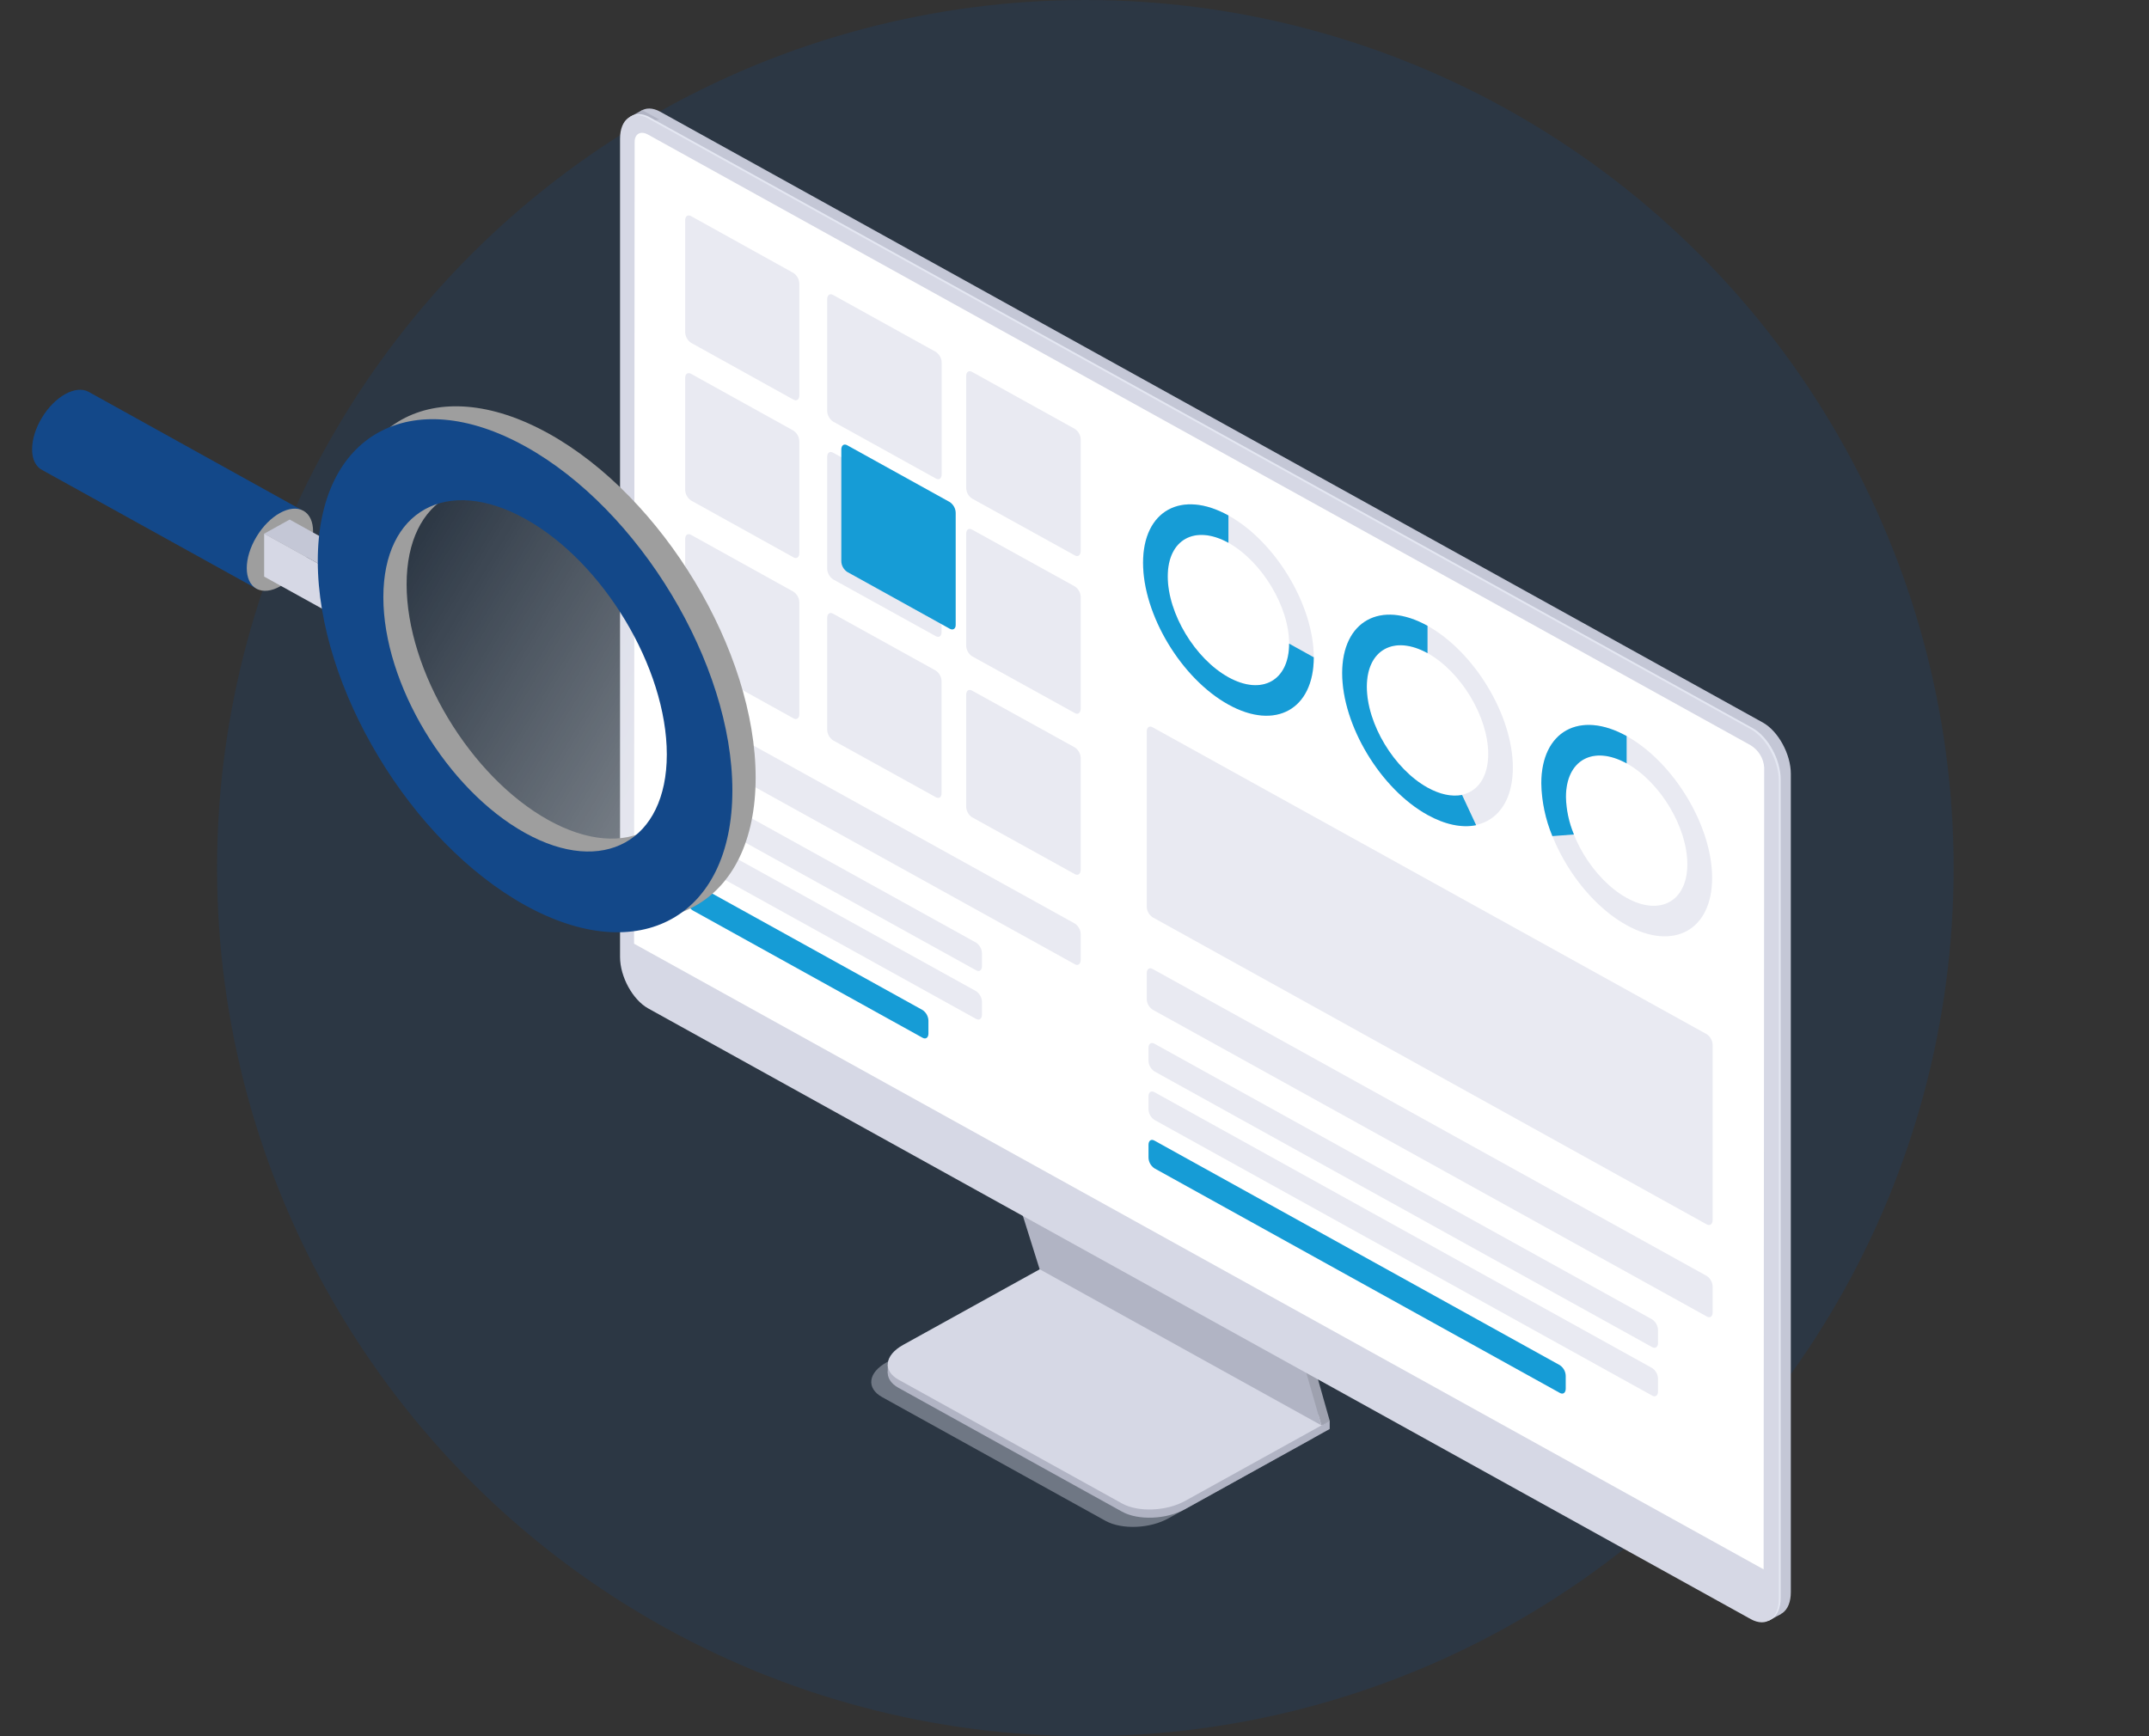 <svg width="198" height="160" viewBox="0 0 198 160" fill="none" xmlns="http://www.w3.org/2000/svg">
<rect x="0" y="0" width="198" height="160" fill="#333333" stroke="none"/>
<circle opacity="0.2" cx="100" cy="80" r="80" fill="#134889"/>
<path opacity="0.4" d="M101.865 140.16L81.276 128.753C79.791 127.931 79.978 126.492 81.694 125.545L95.031 118.153L121.007 132.524L107.669 139.916C105.957 140.88 103.365 140.981 101.865 140.16Z" fill="#D6D8E5"/>
<path d="M103.382 139.311L82.794 127.904C81.308 127.083 81.496 125.644 83.211 124.697L96.559 117.305L122.521 131.688L109.183 139.081C107.46 140.031 104.868 140.133 103.382 139.311Z" fill="#B1B4C4"/>
<path d="M122.514 131.692V130.935L121.315 131.6L122.514 131.692Z" fill="#B1B4C4"/>
<path d="M81.793 126.543V125.779L83.023 126.268L81.793 126.543Z" fill="#B1B4C4"/>
<path d="M103.382 138.555L82.794 127.151C81.308 126.326 81.496 124.89 83.211 123.94L96.559 116.551L122.521 130.935L109.183 138.324C107.46 139.274 104.868 139.379 103.382 138.555Z" fill="#D6D8E5"/>
<path d="M96.62 116.585L93.404 106.355L119.652 120.8L122.514 130.935L96.62 116.585Z" fill="#9EA1AF"/>
<path d="M121.75 131.356L122.51 130.935L121.382 130.069L121.75 131.356Z" fill="#9EA1AF"/>
<path d="M95.788 116.969L92.577 106.739L118.825 121.187L121.75 131.356L95.788 116.969Z" fill="#B1B4C4"/>
<path d="M162.418 148.597L60.836 92.311C59.421 91.524 58.254 89.403 58.254 87.58V12.169C58.254 10.346 59.411 9.508 60.836 10.299L162.418 66.585C163.833 67.372 165 69.49 165 71.313V146.727C165 148.55 163.843 149.388 162.418 148.597Z" fill="#C4C7D6"/>
<path d="M162.941 149.375L164.066 148.754L163.582 145.55L162.941 149.375Z" fill="#C4C7D6"/>
<path d="M58.059 10.76L59.167 10.149L60.758 11.018C60.758 11.018 59.064 11.266 59.022 11.259C58.979 11.252 58.059 10.76 58.059 10.76Z" fill="#B1B4C4"/>
<path d="M161.487 149.113L59.888 92.813C58.473 92.026 57.309 89.908 57.309 88.082V12.684C57.309 10.862 58.466 10.024 59.888 10.815L161.487 67.1C162.902 67.888 164.066 70.006 164.066 71.832V147.243C164.066 149.065 162.913 149.904 161.487 149.113Z" fill="#E4E7F2"/>
<path d="M161.307 149.212L59.711 92.926C58.297 92.135 57.129 90.017 57.129 88.194V12.783C57.129 10.961 58.286 10.122 59.711 10.913L161.307 67.199C162.722 67.987 163.889 70.104 163.889 71.927V147.342C163.889 149.154 162.733 150.002 161.307 149.212Z" fill="#D6D8E5"/>
<path d="M162.492 144.626L58.42 86.969L58.473 13.085C58.473 12.328 59.029 12.023 59.711 12.406L161.307 68.686C161.667 68.911 161.967 69.215 162.182 69.572C162.397 69.93 162.522 70.33 162.545 70.742L162.492 144.626Z" fill="white"/>
<path d="M73.109 36.83L63.666 31.59C63.502 31.477 63.368 31.328 63.275 31.157C63.182 30.985 63.131 30.795 63.128 30.602V20.305C63.128 19.924 63.368 19.751 63.666 19.914L73.109 25.158C73.273 25.27 73.407 25.417 73.501 25.588C73.594 25.759 73.644 25.949 73.647 26.142V36.44C73.647 36.813 73.406 36.996 73.109 36.83Z" fill="#E9EAF2"/>
<path d="M86.224 44.096L76.752 38.849C76.589 38.736 76.455 38.588 76.362 38.416C76.268 38.245 76.218 38.055 76.215 37.861V27.571C76.215 27.191 76.455 27.017 76.752 27.18L86.214 32.424C86.381 32.536 86.518 32.685 86.614 32.858C86.709 33.031 86.76 33.223 86.762 33.419V43.706C86.762 44.086 86.522 44.279 86.224 44.096Z" fill="#E9EAF2"/>
<path d="M99.035 51.186L89.556 45.943C89.392 45.831 89.258 45.683 89.165 45.512C89.072 45.341 89.021 45.151 89.019 44.958V34.661C89.019 34.281 89.259 34.104 89.556 34.271L99.035 39.528C99.199 39.64 99.333 39.787 99.427 39.958C99.52 40.129 99.57 40.319 99.573 40.512V50.796C99.555 51.176 99.315 51.349 99.035 51.186Z" fill="#E9EAF2"/>
<path d="M73.109 51.363L63.666 46.122C63.502 46.009 63.368 45.861 63.275 45.69C63.182 45.518 63.131 45.328 63.128 45.135V34.837C63.128 34.457 63.368 34.284 63.666 34.447L73.109 39.687C73.273 39.8 73.407 39.949 73.5 40.12C73.593 40.291 73.644 40.481 73.647 40.675V50.972C73.647 51.352 73.406 51.529 73.109 51.363Z" fill="#E9EAF2"/>
<path d="M86.224 58.629L76.752 53.389C76.589 53.276 76.455 53.128 76.362 52.956C76.268 52.785 76.218 52.595 76.215 52.401V42.104C76.215 41.724 76.455 41.551 76.752 41.714L86.214 46.954C86.377 47.067 86.511 47.215 86.605 47.387C86.698 47.558 86.748 47.748 86.751 47.941V58.239C86.762 58.619 86.522 58.795 86.224 58.629Z" fill="#E9EAF2"/>
<path d="M87.516 57.947L78.054 52.703C77.89 52.591 77.756 52.444 77.663 52.273C77.569 52.102 77.519 51.912 77.516 51.719V41.422C77.516 41.042 77.757 40.865 78.054 41.031L87.516 46.272C87.679 46.385 87.813 46.533 87.906 46.705C87.999 46.876 88.05 47.066 88.053 47.259V57.557C88.071 57.937 87.813 58.11 87.516 57.947Z" fill="#169CD6"/>
<path d="M99.035 65.716L89.556 60.476C89.392 60.364 89.258 60.216 89.165 60.045C89.072 59.874 89.021 59.685 89.019 59.492V49.191C89.019 48.814 89.259 48.638 89.556 48.804L99.035 54.044C99.199 54.156 99.333 54.304 99.427 54.475C99.52 54.646 99.57 54.836 99.573 55.029V65.323C99.555 65.706 99.315 65.882 99.035 65.716Z" fill="#E9EAF2"/>
<path d="M73.109 66.202L63.666 60.961C63.502 60.849 63.368 60.702 63.274 60.531C63.181 60.36 63.131 60.17 63.128 59.977V49.676C63.128 49.3 63.368 49.123 63.666 49.289L73.109 54.53C73.273 54.642 73.407 54.789 73.501 54.96C73.594 55.131 73.644 55.321 73.647 55.514V65.815C73.647 66.191 73.406 66.368 73.109 66.202Z" fill="#E9EAF2"/>
<path d="M99.035 88.863L63.666 69.269C63.502 69.156 63.368 69.008 63.275 68.837C63.182 68.665 63.131 68.475 63.128 68.282V65.906C63.128 65.526 63.368 65.35 63.666 65.516L99.035 85.113C99.199 85.225 99.333 85.372 99.427 85.543C99.52 85.714 99.57 85.904 99.573 86.097V88.473C99.555 88.853 99.315 89.029 99.035 88.863Z" fill="#E9EAF2"/>
<path d="M89.935 89.419L63.807 74.958C63.643 74.846 63.509 74.698 63.416 74.527C63.322 74.356 63.272 74.166 63.27 73.973V72.789C63.27 72.409 63.51 72.232 63.807 72.399L89.935 86.871C90.098 86.984 90.232 87.132 90.325 87.303C90.419 87.475 90.469 87.665 90.472 87.858V89.036C90.472 89.419 90.232 89.596 89.935 89.419Z" fill="#E9EAF2"/>
<path d="M89.935 93.9L63.807 79.424C63.643 79.313 63.509 79.165 63.416 78.994C63.322 78.823 63.272 78.633 63.27 78.44V77.263C63.27 76.882 63.51 76.709 63.807 76.872L89.935 91.344C90.098 91.457 90.232 91.606 90.325 91.777C90.419 91.948 90.469 92.138 90.472 92.332V93.51C90.472 93.89 90.232 94.063 89.935 93.9Z" fill="#E9EAF2"/>
<path d="M85.004 95.638L63.807 83.891C63.643 83.779 63.509 83.631 63.416 83.46C63.322 83.289 63.272 83.1 63.27 82.907V81.729C63.27 81.349 63.51 81.176 63.807 81.339L85.004 93.082C85.168 93.195 85.302 93.343 85.395 93.514C85.488 93.686 85.538 93.876 85.542 94.069V95.247C85.542 95.627 85.301 95.8 85.004 95.638Z" fill="#169CD6"/>
<path d="M157.258 121.323L106.194 93.044C106.03 92.933 105.896 92.785 105.803 92.614C105.709 92.443 105.659 92.253 105.657 92.06V89.684C105.657 89.304 105.897 89.131 106.194 89.294L157.258 117.59C157.421 117.702 157.556 117.849 157.649 118.02C157.742 118.191 157.792 118.381 157.795 118.574V120.95C157.795 121.323 157.555 121.5 157.258 121.323Z" fill="#E9EAF2"/>
<path d="M152.224 124.147L106.357 98.733C106.193 98.621 106.059 98.473 105.966 98.302C105.872 98.131 105.822 97.941 105.819 97.748V96.571C105.819 96.191 106.06 96.017 106.357 96.18L152.224 121.591C152.388 121.704 152.522 121.852 152.615 122.024C152.708 122.195 152.759 122.385 152.762 122.579V123.757C152.762 124.137 152.522 124.31 152.224 124.147Z" fill="#E9EAF2"/>
<path d="M152.224 128.614L106.357 103.203C106.193 103.09 106.06 102.942 105.966 102.77C105.873 102.599 105.823 102.409 105.819 102.215V101.037C105.819 100.657 106.06 100.484 106.357 100.647L152.224 126.075C152.388 126.187 152.522 126.334 152.616 126.505C152.709 126.676 152.759 126.866 152.762 127.059V128.237C152.762 128.603 152.522 128.79 152.224 128.614Z" fill="#E9EAF2"/>
<path d="M143.722 128.369L106.357 107.666C106.193 107.553 106.06 107.404 105.966 107.233C105.873 107.062 105.823 106.871 105.819 106.678V105.5C105.819 105.12 106.06 104.947 106.357 105.11L143.722 125.813C143.885 125.926 144.019 126.074 144.112 126.244C144.205 126.415 144.256 126.605 144.259 126.798V127.975C144.259 128.359 144.015 128.532 143.722 128.369Z" fill="#169CD6"/>
<path d="M86.224 73.468L76.752 68.227C76.588 68.115 76.454 67.968 76.361 67.797C76.268 67.626 76.218 67.436 76.215 67.243V56.942C76.215 56.566 76.455 56.389 76.752 56.555L86.214 61.796C86.378 61.908 86.512 62.055 86.605 62.226C86.699 62.397 86.749 62.587 86.751 62.78V73.081C86.762 73.468 86.522 73.634 86.224 73.468Z" fill="#E9EAF2"/>
<path d="M99.035 80.558L89.556 75.314C89.392 75.202 89.258 75.055 89.165 74.884C89.072 74.713 89.021 74.523 89.019 74.33V64.033C89.019 63.652 89.259 63.476 89.556 63.642L99.035 68.883C99.199 68.996 99.333 69.144 99.426 69.315C99.519 69.487 99.57 69.677 99.573 69.87V80.168C99.555 80.548 99.315 80.721 99.035 80.558Z" fill="#E9EAF2"/>
<path d="M157.258 112.838L106.194 84.532C106.03 84.42 105.896 84.273 105.803 84.102C105.709 83.931 105.659 83.741 105.657 83.548V67.413C105.657 67.033 105.897 66.856 106.194 67.023L157.258 95.312C157.421 95.425 157.555 95.573 157.648 95.744C157.742 95.916 157.792 96.106 157.795 96.299V112.434C157.795 112.814 157.555 112.988 157.258 112.838Z" fill="#E9EAF2"/>
<path d="M113.183 64.932C108.847 62.529 105.317 56.668 105.317 51.862C105.317 47.056 108.854 45.104 113.183 47.504C117.513 49.903 121.046 55.772 121.046 60.574C121.046 65.377 117.516 67.335 113.183 64.932ZM113.183 50.022C110.099 48.325 107.591 49.707 107.591 53.121C107.591 56.535 110.099 60.706 113.183 62.414C116.268 64.121 118.775 62.733 118.775 59.315C118.775 55.897 116.26 51.746 113.183 50.022Z" fill="#E9EAF2"/>
<path d="M113.183 64.932C108.847 62.529 105.317 56.668 105.317 51.862C105.317 47.056 108.854 45.104 113.183 47.504V50.022C110.099 48.325 107.591 49.707 107.591 53.121C107.591 56.535 110.099 60.706 113.183 62.414C116.268 64.121 118.775 62.733 118.775 59.315L121.046 60.574C121.042 65.38 117.516 67.335 113.183 64.932Z" fill="#169CD6"/>
<path d="M131.526 75.1C127.19 72.698 123.663 66.833 123.663 62.03C123.663 57.228 127.2 55.269 131.526 57.672C135.852 60.075 139.389 65.937 139.389 70.743C139.389 75.548 135.862 77.503 131.526 75.1ZM131.526 60.191C128.442 58.494 125.934 59.871 125.934 63.289C125.934 66.707 128.442 70.871 131.526 72.582C134.61 74.293 137.118 72.901 137.118 69.483C137.118 66.066 134.61 61.898 131.526 60.191Z" fill="#E9EAF2"/>
<path d="M131.526 75.1C127.19 72.698 123.663 66.833 123.663 62.03C123.663 57.228 127.2 55.269 131.526 57.672V60.191C128.442 58.494 125.934 59.871 125.934 63.289C125.934 66.707 128.442 70.871 131.526 72.582C132.672 73.217 133.772 73.444 134.709 73.261L136.007 76.047C134.688 76.316 133.139 75.993 131.526 75.1Z" fill="#169CD6"/>
<path d="M149.872 85.262C145.536 82.859 142.01 76.994 142.01 72.192C142.01 67.389 145.547 65.431 149.872 67.834C154.198 70.237 157.749 76.098 157.749 80.904C157.749 85.71 154.212 87.665 149.872 85.262ZM149.872 70.352C146.792 68.655 144.28 70.033 144.28 73.451C144.28 76.869 146.792 81.033 149.872 82.744C152.953 84.454 155.464 83.063 155.464 79.645C155.464 76.227 152.957 72.059 149.872 70.352Z" fill="#E9EAF2"/>
<path d="M143.028 77.052C142.388 75.504 142.043 73.857 142.01 72.192C142.01 67.386 145.547 65.431 149.872 67.834V70.352C146.792 68.655 144.28 70.033 144.28 73.451C144.307 74.635 144.556 75.804 145.016 76.903L143.028 77.052Z" fill="#169CD6"/>
<path d="M27.783 46.995L8.209 36.134L8.135 36.093C7.583 35.812 6.837 35.862 6.013 36.317C4.326 37.254 2.957 39.528 2.957 41.408C2.957 42.376 3.328 43.044 3.919 43.333L23.758 54.319L27.783 46.995Z" fill="#134889"/>
<path d="M27.951 51.858C29.144 49.874 29.145 47.731 27.952 47.07C26.759 46.409 24.825 47.482 23.632 49.465C22.438 51.449 22.437 53.593 23.63 54.254C24.823 54.914 26.757 53.842 27.951 51.858Z" fill="#9E9E9E"/>
<path d="M34.535 58.786L24.338 53.138V49.174L34.535 54.825V58.786Z" fill="#D6D8E5"/>
<path d="M34.535 54.831L24.338 49.184L26.686 47.88L36.884 53.531L34.535 54.831Z" fill="#C4C7D6"/>
<path d="M59.49 80.747C65.628 77.346 65.628 66.32 59.49 56.12C53.352 45.919 43.401 40.405 37.264 43.806C31.126 47.206 31.126 58.232 37.264 68.433C43.402 78.634 53.353 84.147 59.49 80.747Z" fill="url(#paint0_linear)"/>
<path d="M50.522 82.234C40 76.403 31.422 62.172 31.422 50.511C31.422 38.849 39.986 34.108 50.522 39.938C61.059 45.769 69.622 60 69.622 71.659C69.622 83.317 61.048 88.062 50.522 82.234ZM50.522 46.618C43.321 42.626 37.464 45.871 37.464 53.85C37.464 61.83 43.321 71.567 50.522 75.572C57.724 79.577 63.581 76.315 63.581 68.339C63.581 60.364 57.724 50.606 50.522 46.618Z" fill="#9E9E9E"/>
<path d="M48.379 83.422C37.853 77.591 29.279 63.36 29.279 51.699C29.279 40.037 37.839 35.295 48.379 41.126C58.919 46.957 67.478 61.188 67.478 72.847C67.478 84.505 58.901 89.253 48.379 83.422ZM48.379 47.806C41.177 43.814 35.32 47.059 35.32 55.038C35.32 63.018 41.177 72.755 48.379 76.76C55.58 80.765 61.437 77.503 61.437 69.527C61.437 61.551 55.58 51.794 48.379 47.806Z" fill="#134889"/>
<defs>
<linearGradient id="paint0_linear" x1="65.953" y1="72.011" x2="31.543" y2="51.306" gradientUnits="userSpaceOnUse">
<stop stop-color="white" stop-opacity="0.4"/>
<stop offset="0.89" stop-color="white" stop-opacity="0"/>
</linearGradient>
</defs>
</svg>
